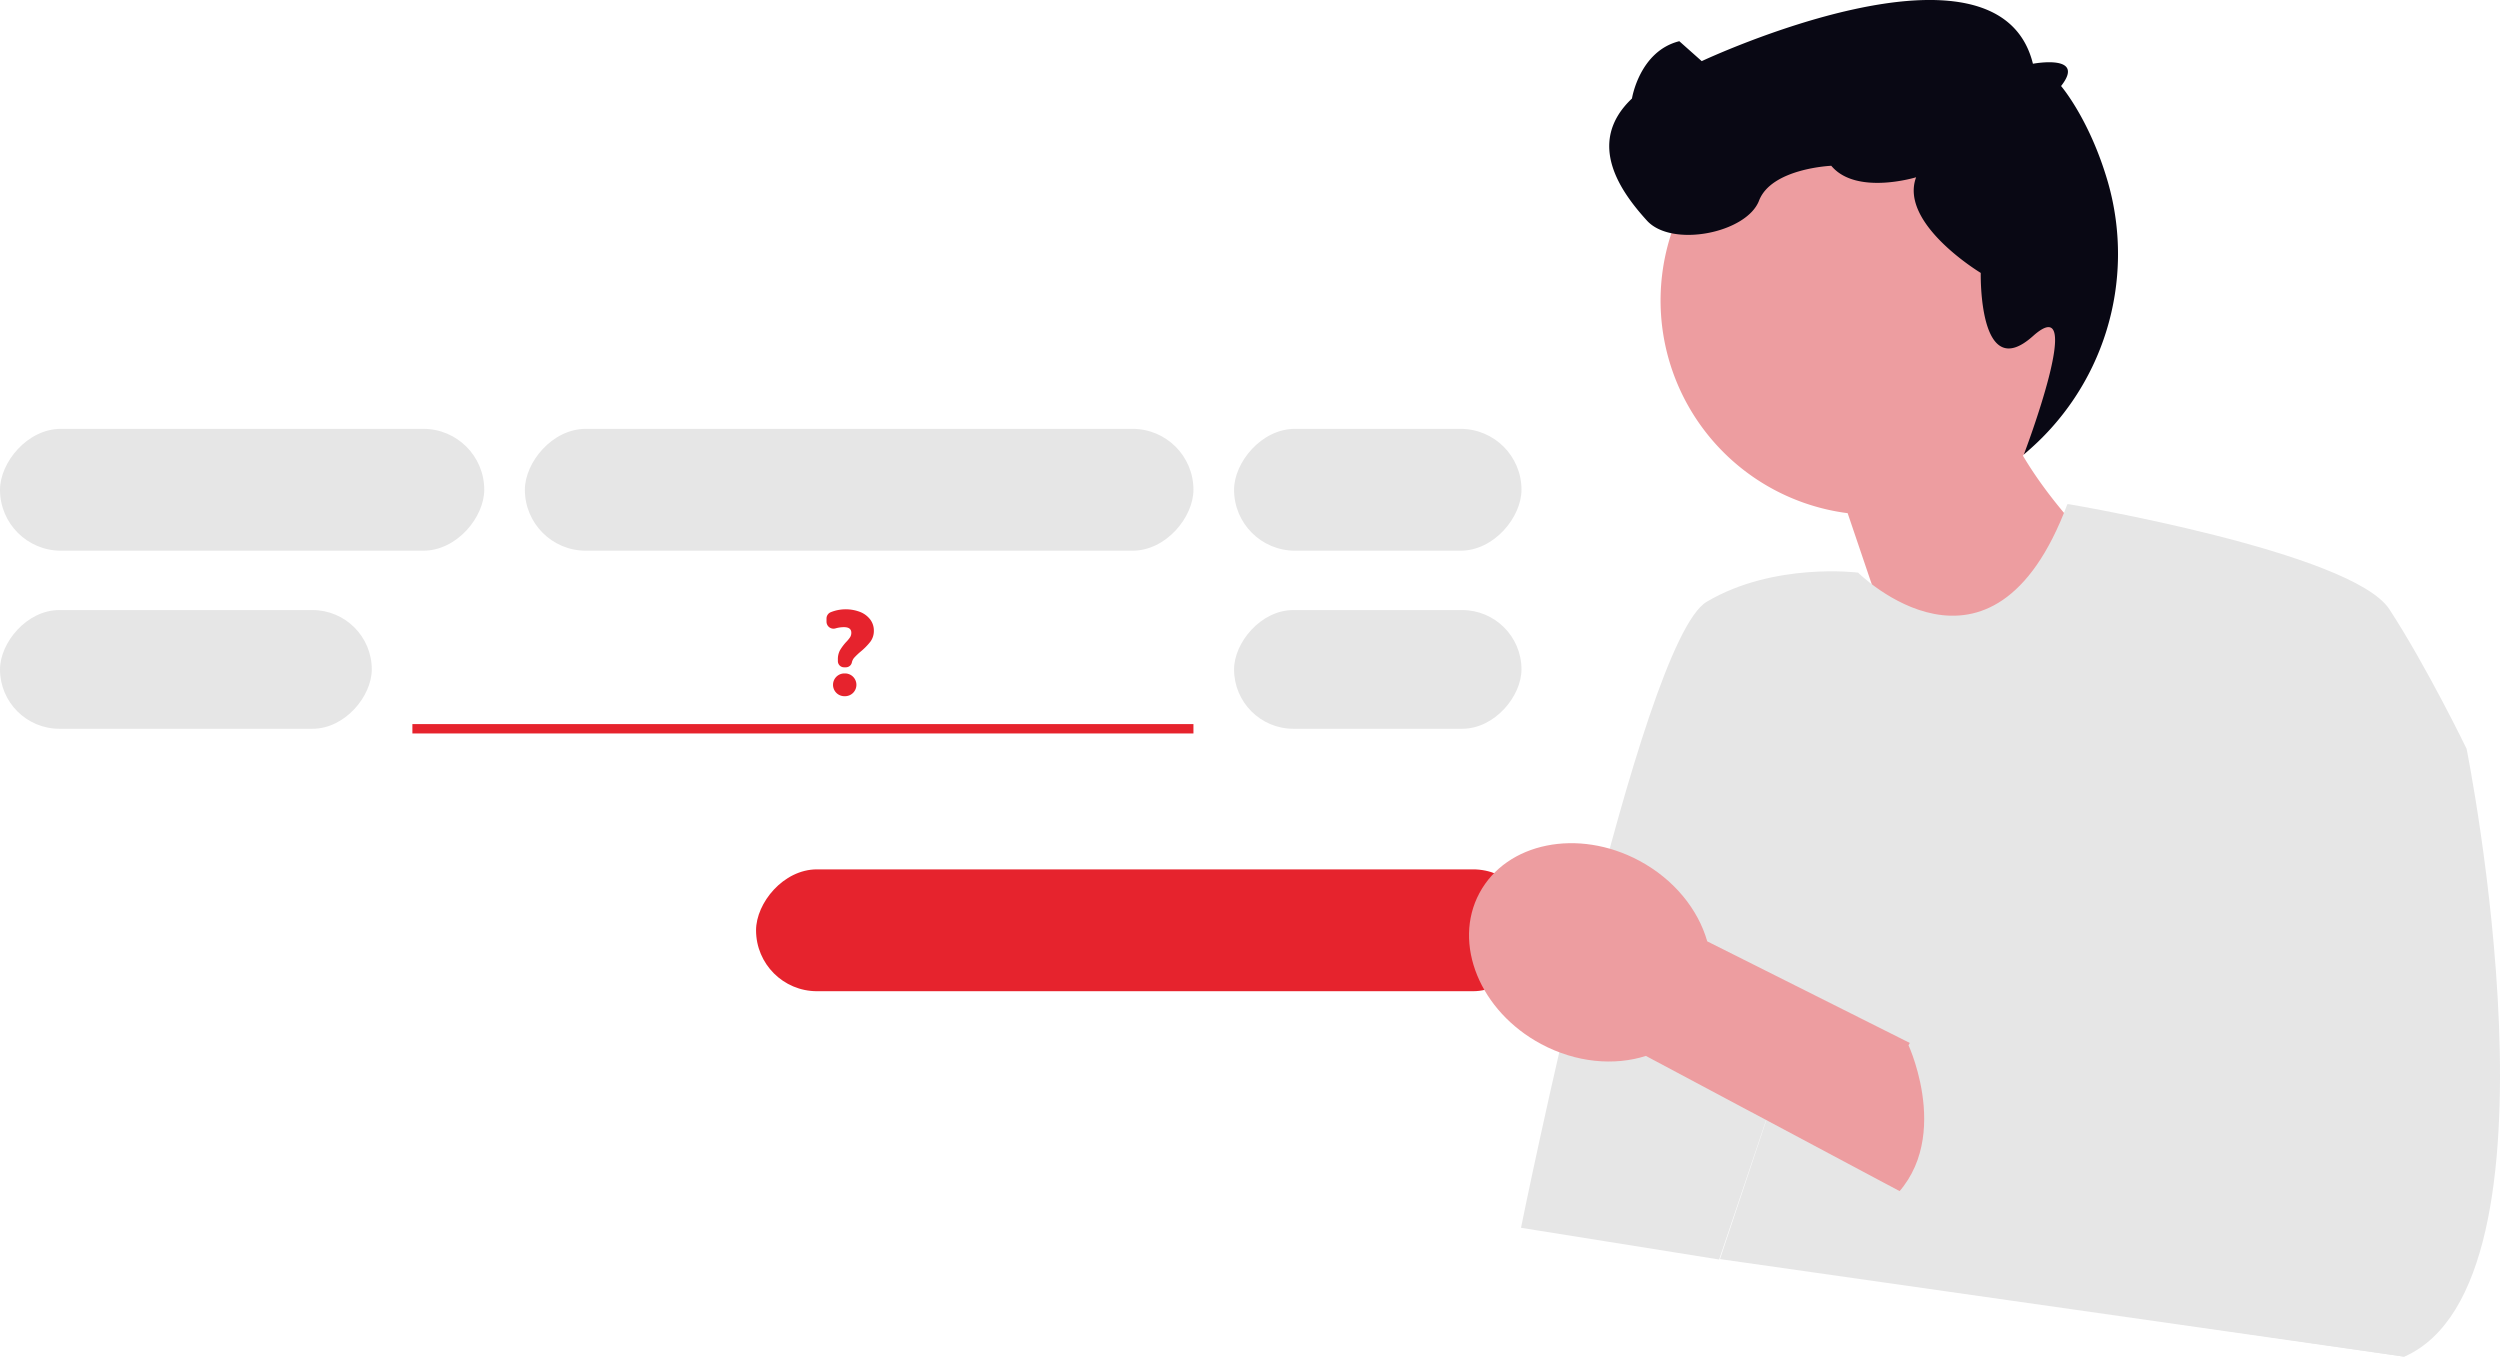 <svg xmlns="http://www.w3.org/2000/svg" width="800.205" height="434.249" viewBox="0 0 800.205 434.249" xmlns:xlink="http://www.w3.org/1999/xlink" role="img" artist="Katerina Limpitsouni" source="https://undraw.co/">
  <g transform="scale(-1,1) translate(-800.205,0)">
    <g transform="translate(-604.795 -228.44)">
      <rect width="249" height="39" rx="19.5" transform="translate(914 506.709)" fill="#e6232d"/>
      <path d="M163.91,103.535a68.626,68.626,0,1,1,76.3,80.137l-28.462,83.982-56.679-67.363s17.652-15.754,29.052-35.035a68.551,68.551,0,0,1-20.206-61.721Z" transform="translate(573.388 209.027)" fill="#ed9da0"/>
      <path d="M138.038,214.788S47.377,230.075,35.415,248.417s-24.721,44.658-24.721,44.658S-23.6,463.731,30.63,487.655l219.052-31.236L222.818,376.01l27.114,80.543L313.357,446.4S275.45,258.784,253.919,246.025s-48.447-9.331-48.447-9.331-42.862,42.587-66.985-21.889l-.449-.017Z" transform="translate(604.795 175.033)" fill="#e6e6e6"/>
      <path d="M217.932,69.156s19.185,5.895,27.16-3.675c0,0,19.139.8,23.126,11.164S296.129,91.8,304.1,83.025,324.04,58.3,308.889,43.95c0,0-2.392-15.152-15.152-18.342l-7.177,6.38s-94.8-44.583-106.013.835c0,0-17.167-3.236-9.007,7.135,0,0-9.195,10.661-15.027,30.879a83.352,83.352,0,0,0,26.925,87.014h0S163.052,104.339,180.547,120s16.7-20.227,16.7-20.227,26.224-15.777,20.688-30.616Z" transform="translate(573.749 216.021)" fill="#090814"/>
      <path d="M302.418,418.947l-133.433,71.1-25.655-37.828,139.447-69.943c2.908-10.181,10.567-19.817,21.756-25.809,19.578-10.486,42.484-5.851,51.162,10.352s-.159,37.837-19.737,48.323c-11.189,5.993-23.455,7.027-33.541,3.806Z" transform="translate(575.765 147.475)" fill="#ed9da0"/>
      <path d="M94.232,396.958,87.852,416.1s15.152,16.178,0,25.235l53.43-6.893s21.63-15.954,23.176-2.793c0,0,27.064-17.941,32.646-6.776,0,0-16.007,34.614,9.142,52.4l-33.464,15.047-23.836,16.132L38.41,524.552" transform="translate(597.015 138.137)" fill="#e6e6e6"/>
      <rect width="214" height="39" rx="19.5" transform="translate(1023 365.708)" fill="#e6e6e6"/>
      <rect width="92" height="38" rx="19" transform="translate(918 423.708)" fill="#e6e6e6"/>
      <path d="M250,1.5H0v-3H250Z" transform="translate(1023 461.708)" fill="#e6232d"/>
      <rect width="119" height="38" rx="19" transform="translate(1286 423.708)" fill="#e6e6e6"/>
      <rect width="155" height="39" rx="19.5" transform="translate(1250 365.708)" fill="#e6e6e6"/>
      <rect width="92" height="39" rx="19.5" transform="translate(918 365.708)" fill="#e6e6e6"/>
      <g transform="translate(1140.453 423.466) scale(-1,1)">
        <path d="M462.46,381.058h-.582a1.968,1.968,0,0,1-1.966-1.966V378.6a6.015,6.015,0,0,1,.681-3.011,15.838,15.838,0,0,1,1.908-2.564,11.3,11.3,0,0,0,1.3-1.564,2.63,2.63,0,0,0,.41-1.455c0-1.214-.791-1.8-2.417-1.8a9.816,9.816,0,0,0-2.664.4,2.243,2.243,0,0,1-2.859-2.157v-.989a2.2,2.2,0,0,1,1.3-2.017,12.879,12.879,0,0,1,9.51-.083,7.539,7.539,0,0,1,3.2,2.422,5.834,5.834,0,0,1,1.146,3.536,5.751,5.751,0,0,1-1.108,3.536,20.215,20.215,0,0,1-3.1,3.158,22.086,22.086,0,0,0-1.987,1.872,3.456,3.456,0,0,0-.826,1.538A1.961,1.961,0,0,1,462.46,381.058Z" transform="translate(-456.268 -362.491)" fill="#e6232d"/>
        <path d="M474.11,504.7h-.077a3.644,3.644,0,1,1,0-7.287h.077a3.644,3.644,0,1,1,0,7.287Z" transform="translate(-468.241 -476.884)" fill="#e6232d"/>
      </g>
    </g>
  </g>
</svg>
